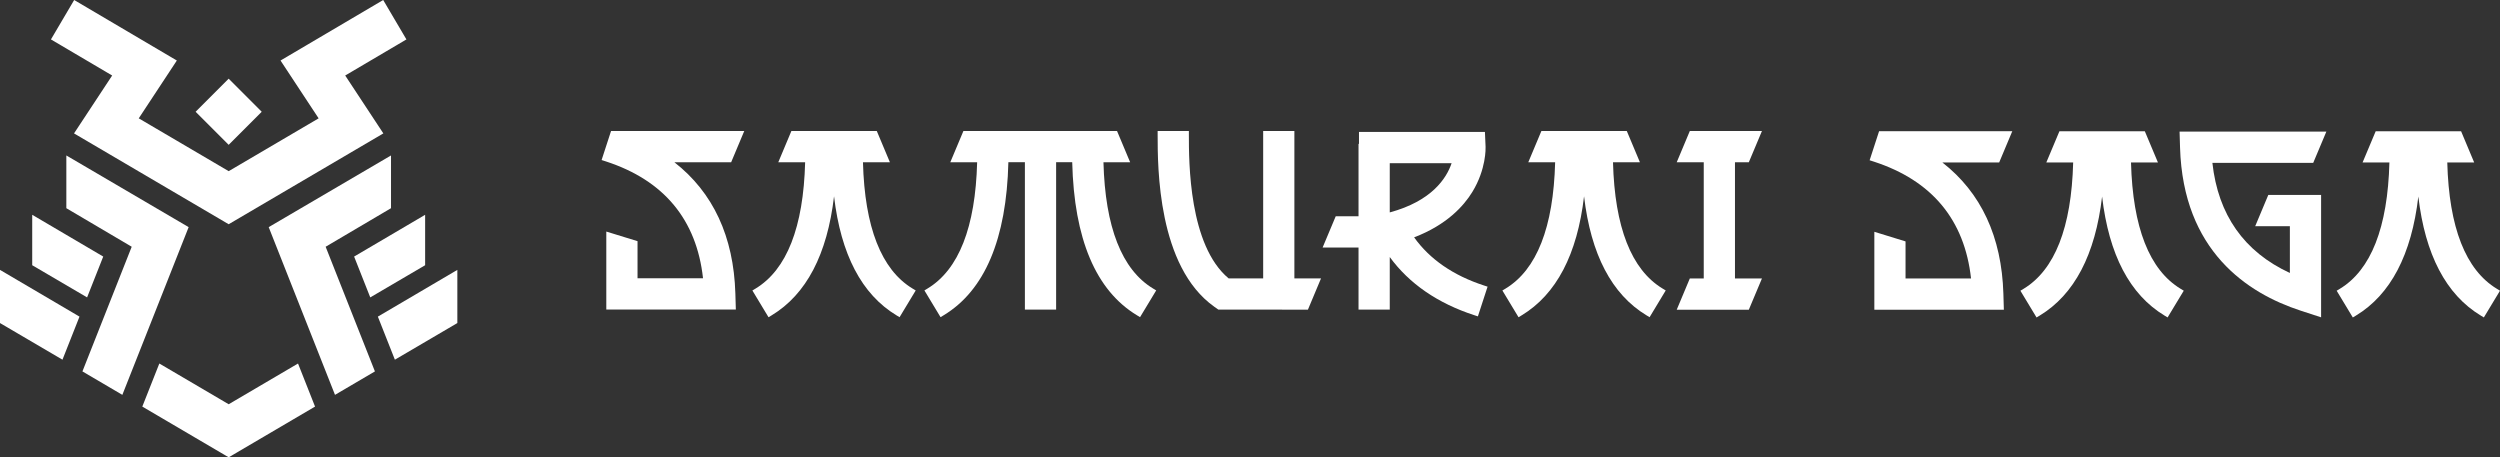 <svg fill="none" height="45" viewBox="0 0 246 45" width="246" xmlns="http://www.w3.org/2000/svg"><rect x="0" y="0" width="246" height="45" fill="#333333" stroke="none"/><g clip-rule="evenodd" fill="#fff" fill-rule="evenodd"><path d="m22.501 22.065-15.217-8.938 3.753-5.697-6.024-3.551 2.285-3.879 10.103 5.955-3.748 5.689 8.85 5.198 8.85-5.198-3.749-5.689 10.103-5.955 2.285 3.879-6.024 3.551 3.753 5.697z"/><path d="m22.502 39.778-6.824-4.008-1.675 4.238 8.499 4.992 8.498-4.992-1.675-4.238z"/><path d="m0 26.557v5.231l6.147 3.606 1.675-4.238z"/><path d="m3.17 21.136v4.962l5.4 3.166 1.588-4.018z"/><path d="m22.501 7.742 3.252 3.256-3.252 3.253-3.252-3.253z"/><path d="m18.563 22.35-12.035-7.053v5.19l6.432 3.793-4.849 12.267 3.928 2.307z"/><path d="m45.003 26.557v5.231l-6.147 3.606-1.675-4.238z"/><path d="m41.833 21.136v4.962l-5.4 3.166-1.588-4.018z"/><path d="m26.44 22.35 12.035-7.053v5.19l-6.432 3.793 4.849 12.267-3.928 2.307z"/><path d="m164.99 30.475 1.289-3.075h1.37v-11.434h-2.659l1.289-3.075h7.098l-1.292 3.075h-1.363v11.434h2.655l-1.292 3.075z"/><path d="m74.035 28.585.309-.187c3.072-1.858 4.714-6.037 4.882-12.432h-2.643l1.29-3.075h8.403l1.29 3.075h-2.65c.168 6.39 1.809 10.571 4.88 12.428l.31.187-1.589 2.632-.31-.187c-3.411-2.062-5.468-5.992-6.137-11.708-.669 5.717-2.726 9.649-6.138 11.712l-.309.187z"/><path d="m90.962 28.577.309-.187c3.071-1.857 4.712-6.036 4.88-12.426h-2.641l1.29-3.075h15.115l1.29 3.075h-2.625c.168 6.388 1.809 10.569 4.88 12.425l.31.187-1.589 2.632-.31-.187c-4.042-2.444-6.183-7.508-6.365-15.057h-1.584v14.499h-3.073v-14.499h-1.625c-.182 7.549-2.323 12.614-6.365 15.058l-.31.187z"/><path d="m147.835 28.585.31-.187c3.071-1.857 4.713-6.037 4.881-12.432h-2.643l1.29-3.075h8.403l1.291 3.075h-2.648c.166 6.39 1.808 10.571 4.879 12.428l.309.187-1.588 2.632-.31-.187c-3.411-2.062-5.469-5.993-6.138-11.708-.668 5.717-2.726 9.648-6.138 11.712l-.309.187z"/><path d="m136.752 20.902c4.127-1.118 5.579-3.346 6.087-4.845h-6.087zm8.328 10.117c-3.615-1.179-6.411-3.103-8.328-5.727v5.171h-3.073v-6.107h-3.534l1.29-3.075h2.244v-7.122h.045v-1.177h12.393l.064 1.471c.004.088.075 2.187-1.304 4.437-.843 1.377-2.516 3.239-5.728 4.465 1.542 2.159 3.854 3.753 6.884 4.741l.344.112-.953 2.924z"/><path d="m119.887 30.467-.4-.283c-5.575-3.956-5.575-13.721-5.575-16.929v-.363h3.073v.363c0 2.702 0 10.88 3.912 14.138h3.399v-14.501h3.071v14.501h2.622l-1.289 3.075z"/><path d="m198.808 28.608.309-.187c3.073-1.857 4.715-6.038 4.883-12.432h-2.644l1.291-3.073h8.404l1.291 3.073h-2.651c.168 6.39 1.811 10.572 4.882 12.428l.309.187-1.591 2.632-.307-.187c-3.414-2.063-5.47-5.992-6.138-11.706-.668 5.715-2.727 9.647-6.14 11.71l-.31.187z"/><path d="m229.928 28.608.309-.187c3.071-1.857 4.713-6.038 4.881-12.432h-2.642l1.291-3.073h8.404l1.289 3.073h-2.648c.166 6.39 1.808 10.572 4.879 12.428l.309.187-1.589 2.632-.309-.187c-3.411-2.063-5.468-5.993-6.138-11.708-.668 5.717-2.727 9.649-6.138 11.712l-.309.187z"/><path d="m184.435 30.479v-7.671l3.07.946v3.65h6.446c-.638-5.768-3.846-9.633-9.541-11.492l-.439-.141.931-2.858h13.106l-1.29 3.075h-5.586c3.815 2.979 5.832 7.315 6.001 12.907l.047 1.584z"/><path d="m59.66 30.456v-7.671l3.073.946v3.65h6.445c-.638-5.768-3.846-9.633-9.542-11.492l-.438-.141.93-2.858h13.108l-1.29 3.075h-5.587c3.815 2.979 5.832 7.315 6.001 12.907l.047 1.584z"/><path d="m226.383 30.568c-5.244-1.71-11.56-5.88-11.866-16.032l-.047-1.584h14.443l-1.292 3.073h-9.922c.56 5.114 3.122 8.755 7.624 10.834v-4.6h-3.413l1.289-3.075h5.197v12.04z"/></g></svg>